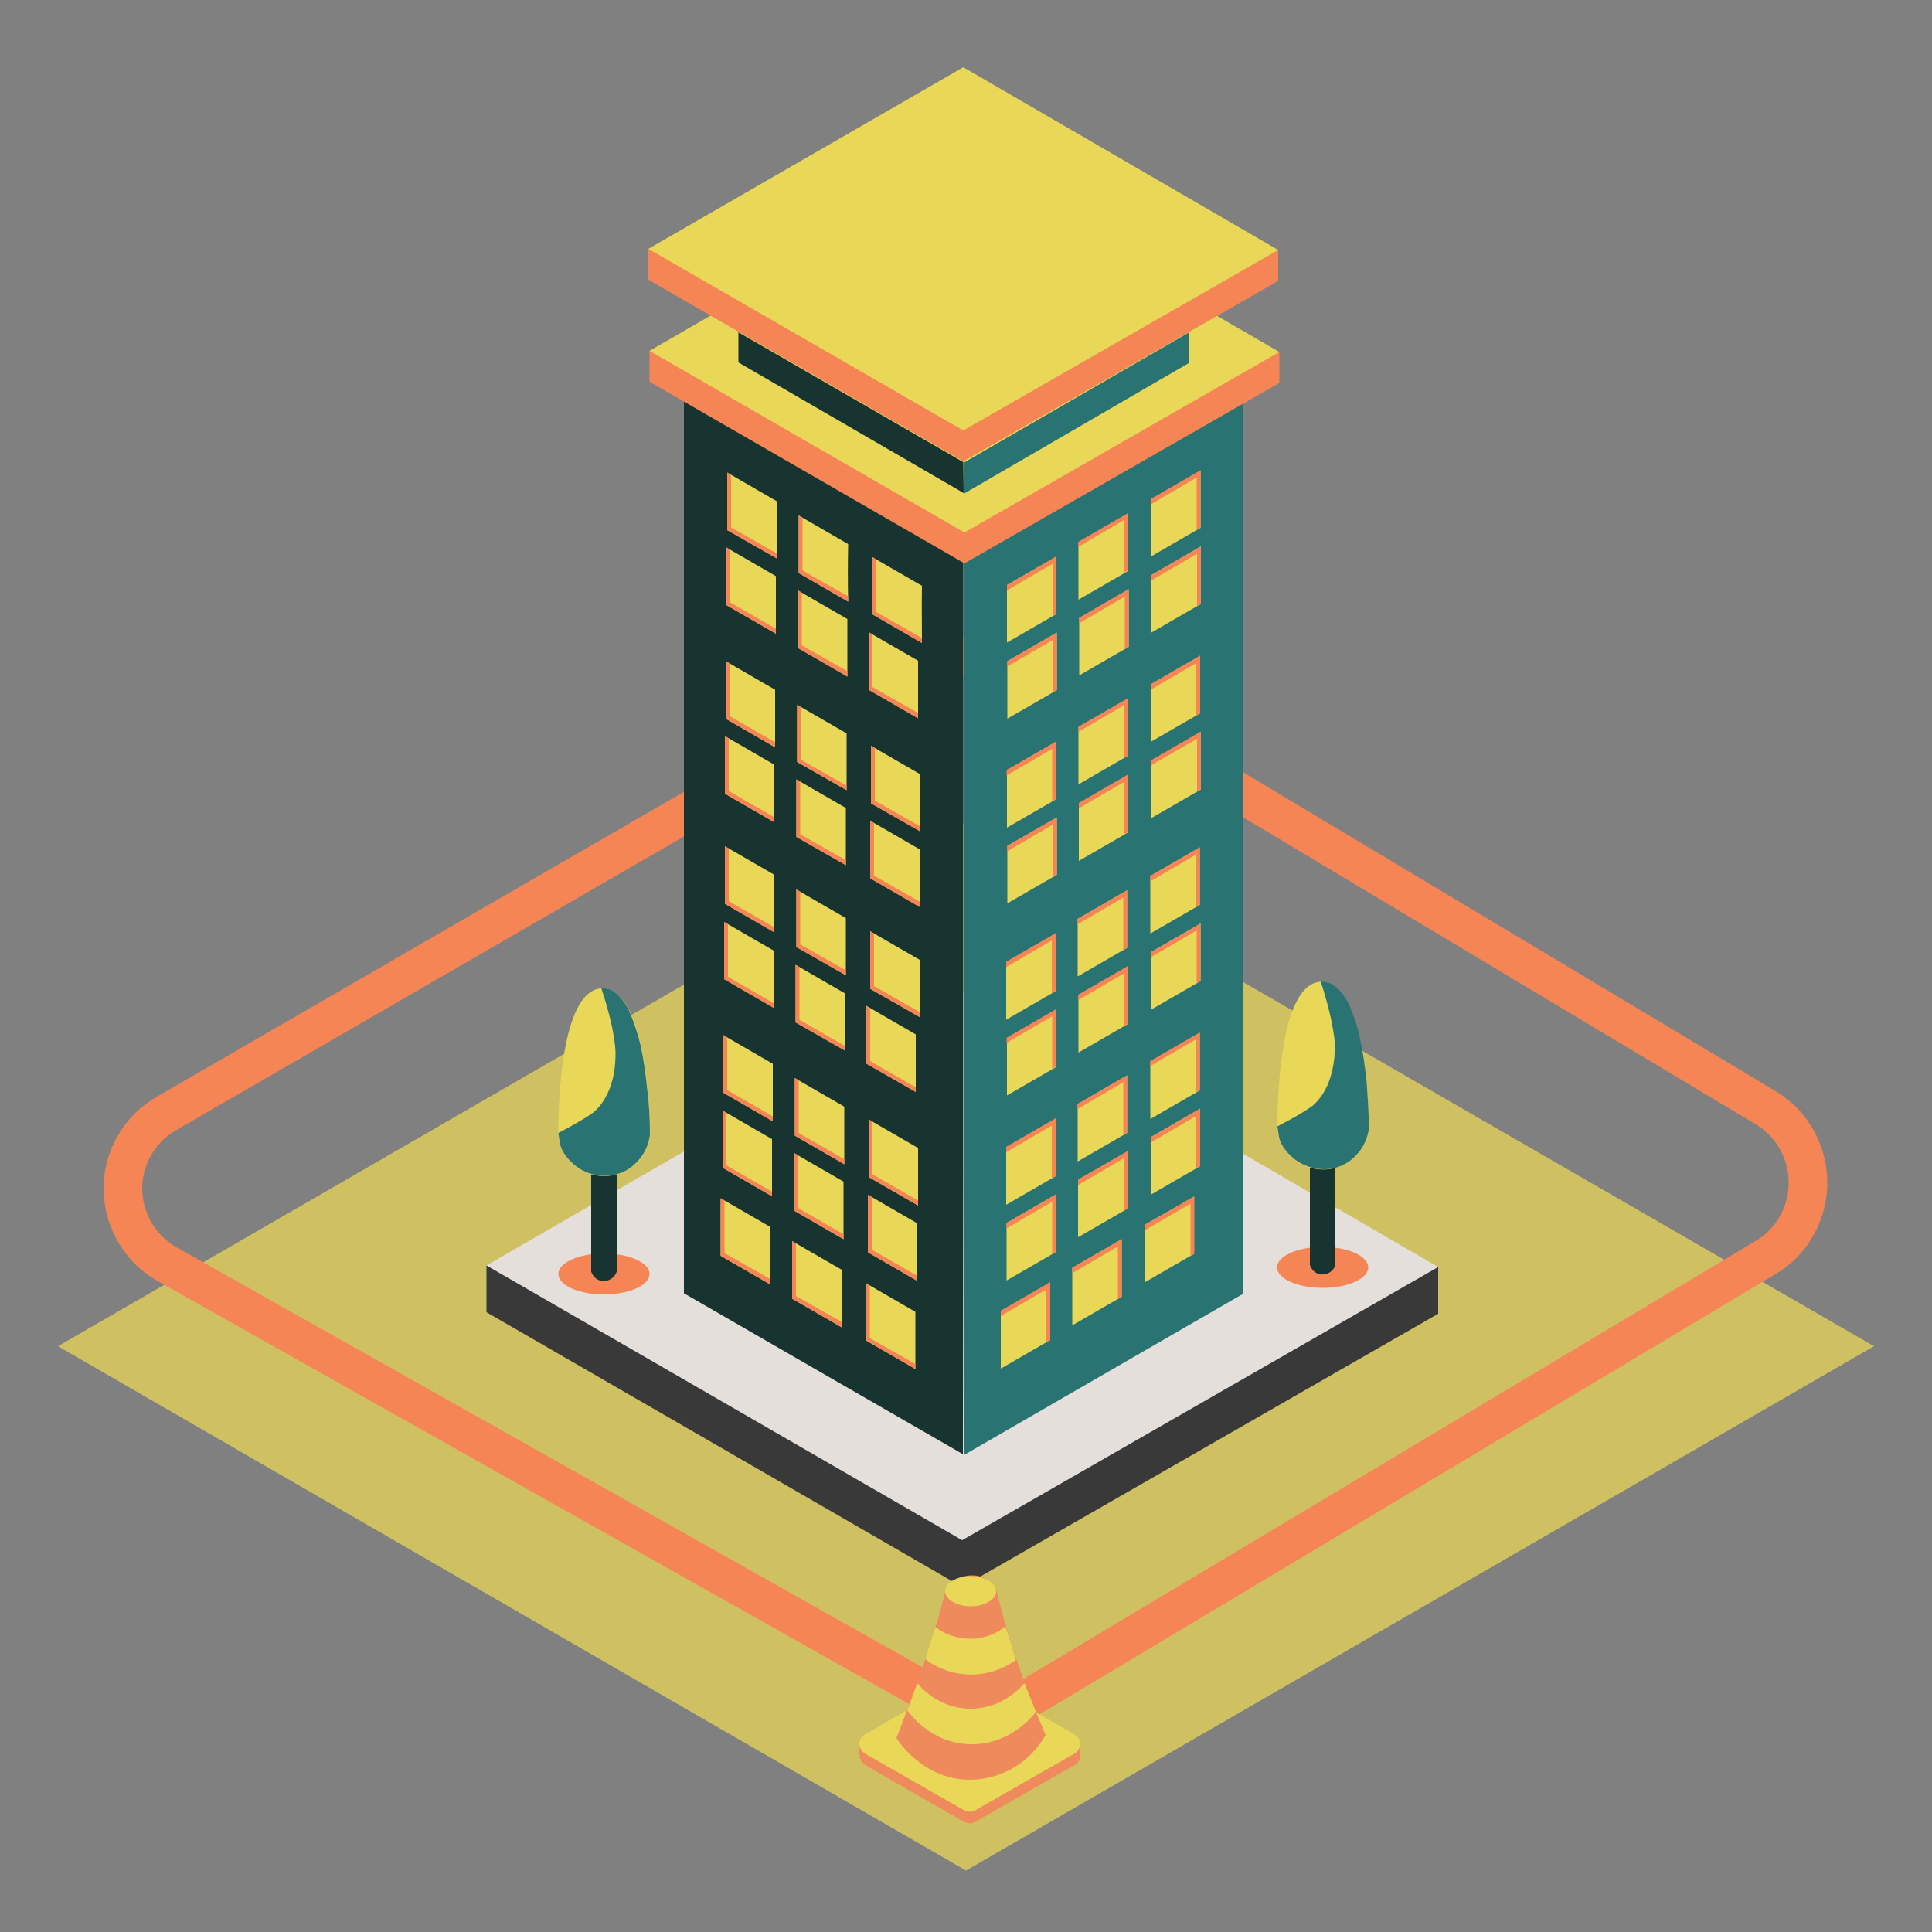 <?xml version="1.0" encoding="utf-8"?>
<!-- Generator: Adobe Illustrator 25.0.0, SVG Export Plug-In . SVG Version: 6.00 Build 0)  -->
<svg version="1.1" id="Layer_1" xmlns="http://www.w3.org/2000/svg" xmlns:xlink="http://www.w3.org/1999/xlink" x="0px" y="0px"
	 viewBox="0 0 500 500" style="enable-background:new 0 0 500 500;" xml:space="preserve">
<rect x="0" y="0" width="500" height="500" fill="#808080" stroke="none"/>
<path style="opacity:0.75;fill:#E9D758;enable-background:new    ;" d="M250,484.1L15,348.4l234.9-135.7L485,348.4L250,484.1z"/>
<path style="fill:none;stroke:#F58555;stroke-width:10;stroke-miterlimit:10;" d="M243.5,439.9L43.3,327.2
	c-10.8-6.1-14.7-19.8-8.6-30.6c2-3.5,4.8-6.4,8.3-8.4l200.4-115.9c7.2-4,15.8-4,22.9,0.2L457,286.7c10.6,6.4,14.1,20.2,7.7,31
	c-1.8,3.1-4.6,5.9-7.7,7.7L266.1,439.6C259.1,443.8,250.5,443.8,243.5,439.9z"/>
<g>
	<g id="Layer_7">
		<path style="fill:#FFFFFF;" d="M246.9,268.9l124.4,68.9l-124.4,68.9l-119.4-69L246.9,268.9z"/>
		<path style="fill:#39393A;" d="M372.2,340v-12.1l0,0l-246.3-0.4v12.1l123.1,71.1L372.2,340z"/>
		<path style="fill:#E4DFDA;" d="M372.2,327.9l-123.2-71.5c-41,23.7-82,47.4-123.1,71.1l123.1,71.1L372.2,327.9z"/>
		<path style="fill:#297373;" d="M249.4,376.6l44.5-25.7l27.7-16V85.8l-30.3,17.5l-42,24.2c0,37.1,0,74.1,0,111.2c0,21,0,42,0,63
			L249.4,376.6z"/>
		<path style="fill:#173431;" d="M249.3,376.4l-40.6-23.4l-31.7-18.3V85.6l38.8,22.4l33.4,19.3V376.4z"/>
		<path style="fill:#F58555;" d="M331.1,99.1v-8l0,0l-163-0.3v8l81.5,47L331.1,99.1z"/>
		<path style="fill:#173431;" d="M305.6,93.8v-5.5l0,0l-111.9-0.2v5.5l55.9,32.3L305.6,93.8z"/>
		<ellipse style="fill:#F58555;" cx="156.3" cy="329.7" rx="11.8" ry="5.3"/>
		<path style="fill:#173431;" d="M159.6,329.1c-0.6,1.8-2.5,2.8-4.3,2.3c-1.1-0.3-1.9-1.2-2.3-2.3v-25.2h6.6V329.1z"/>
		<path style="fill:#E9D758;" d="M168.2,293.7c-0.7,6.5-6.5,11.3-13.1,10.6c-5.7-0.6-10.2-5.2-10.6-11c0-4.3,0.1-35.2,10.3-37.4
			c0.7-0.2,1.5-0.2,2.2,0C167.4,258.1,168.2,289.3,168.2,293.7z"/>
		<path style="fill:#297373;" d="M168.2,293.7c-0.3,2.2-1.1,4.2-2.4,5.9c-1,1.3-2.2,2.4-3.6,3.2c-1.7,1-3.7,1.5-5.7,1.5
			c-2.6,0-5.2-0.8-7.3-2.4c-0.3-0.2-3.8-2.9-4.3-6.1c-0.1-0.4-0.4-2.6-0.4-2.6l0,0c7.5-3.9,9.3-5.5,9.3-5.5c5.3-4.8,5.5-12.6,5.5-15
			c0,0,0.2-5.3-3.7-17l0,0c0.6,0,1.3,0.1,1.9,0.3c0.5,0.1,0.9,0.3,1.3,0.6c2.5,1.5,4.1,5.2,4.1,5.2c1.2,2.8,2.2,5.8,2.9,8.8
			c0.8,3.7,1.3,7.5,1.7,11.3C167.9,285,168.2,289,168.2,293.7z"/>
		<ellipse style="fill:#F58555;" cx="342.3" cy="328" rx="11.8" ry="5.3"/>
		<path style="fill:#173431;" d="M345.6,327.4c-0.6,1.8-2.5,2.8-4.3,2.3c-1.1-0.3-1.9-1.2-2.3-2.3v-25.2h6.6V327.4z"/>
		<path style="fill:#E9D758;" d="M354.3,292c-0.7,6.5-6.5,11.3-13.1,10.6c-5.7-0.6-10.2-5.2-10.6-11c0-4.3,0.1-35.2,10.3-37.4
			c0.7-0.2,1.5-0.2,2.2,0C353.5,256.4,354.2,287.6,354.3,292z"/>
		<path style="fill:#297373;" d="M354.3,292c-0.3,2.1-1.1,4.2-2.4,5.9c-1,1.3-2.2,2.4-3.6,3.2c-1.7,1-3.7,1.5-5.7,1.5
			c-2.6,0-5.2-0.9-7.3-2.4c-0.3-0.2-3.8-2.9-4.3-6.1c-0.1-0.4-0.4-2.6-0.4-2.6l0,0c7.5-3.9,9.3-5.5,9.3-5.5c5.3-4.8,5.5-12.6,5.6-15
			c0,0,0.1-5.3-3.7-17l0,0c0.6,0,1.3,0.1,1.9,0.3c0.4,0.1,0.9,0.3,1.3,0.6c2.5,1.5,4.2,5.2,4.2,5.2c1.2,2.8,2.2,5.8,2.8,8.8
			c0.8,3.7,1.3,7.5,1.7,11.3C353.9,283.2,354.2,287.2,354.3,292z"/>
		<path style="fill:#E9D758;" d="M331.1,91.1l-81.6-47.3l-81.4,47l81.5,47L331.1,91.1z"/>
		<path style="fill:#F58555;" d="M330.8,72.7v-8l0,0l-163-0.3v8l81.5,47L330.8,72.7z"/>
		<path style="fill:#E9D758;" d="M330.8,64.7l-81.5-47.3l-81.5,47l81.5,47L330.8,64.7z"/>
		<path style="fill:#173431;" d="M249.4,127.6l-58.3-33.8v-7.8l58.2,33.6L249.4,127.6z"/>
		<path style="fill:#297373;" d="M249.4,127.8L307.6,94v-7.9l-58.1,33.6C249.5,122.4,249.4,125.1,249.4,127.8z"/>
		<path style="fill:#E9D758;" d="M201,144.5l-12.8-7.3v-14.9l12.8,7.4C201,134.7,201,139.6,201,144.5z"/>
		<path style="fill:#F58555;" d="M201,144.5l-12.8-7.3v-14.9l1,0.6c0,4.5,0,9.1,0,13.6l11.8,6.7V144.5z"/>
		<path style="fill:#E9D758;" d="M219.5,155.7l-12.8-7.4v-14.9l12.8,7.4C219.4,145.8,219.4,150.7,219.5,155.7z"/>
		<path style="fill:#F58555;" d="M219.5,155.7l-12.8-7.4v-14.9l1,0.6c0,4.5,0,9.1,0,13.6c3.9,2.3,7.9,4.5,11.8,6.7L219.5,155.7z"/>
		<path style="fill:#E9D758;" d="M238.6,166.4l-12.8-7.4v-14.8l12.8,7.4C238.5,156.5,238.6,161.5,238.6,166.4z"/>
		<path style="fill:#F58555;" d="M238.6,166.4l-12.8-7.4v-14.8l1,0.6c0,4.5,0,9.1,0,13.6l11.8,6.7V166.4z"/>
		<path style="fill:#E9D758;" d="M200.8,164l-12.8-7.4v-14.9l12.8,7.4C200.8,154.1,200.8,159.1,200.8,164z"/>
		<path style="fill:#F58555;" d="M200.8,164l-12.8-7.4v-14.9l1,0.6c0,4.5,0,9.1,0,13.6l11.8,6.8V164z"/>
		<path style="fill:#E9D758;" d="M219.3,175.1l-12.8-7.4v-14.9l12.8,7.4C219.3,165.2,219.3,170.2,219.3,175.1z"/>
		<path style="fill:#F58555;" d="M219.3,175.1l-12.8-7.4v-14.9l1,0.6c0,4.5,0,9.1,0,13.6l11.8,6.7V175.1z"/>
		<path style="fill:#E9D758;" d="M237.6,185.9l-12.8-7.4v-14.9l12.8,7.4C237.6,176,237.6,180.9,237.6,185.9z"/>
		<path style="fill:#F58555;" d="M237.6,185.9l-12.8-7.4v-14.9l1,0.6c0,4.5,0,9.1,0,13.6l11.8,6.7V185.9z"/>
		<path style="fill:#E9D758;" d="M200.6,193.4l-12.8-7.4v-14.9l12.8,7.4C200.6,183.5,200.6,188.4,200.6,193.4z"/>
		<path style="fill:#F58555;" d="M200.6,193.4l-12.8-7.4v-14.9l1,0.6c0,4.5,0,9.1,0,13.6l11.8,6.8V193.4z"/>
		<path style="fill:#E9D758;" d="M219.1,204.5l-12.8-7.3v-14.8l12.8,7.4C219.1,194.6,219.1,199.5,219.1,204.5z"/>
		<path style="fill:#F58555;" d="M219.1,204.5l-12.8-7.3v-14.8l1,0.6c0,4.5,0,9.1,0,13.6c3.9,2.3,7.9,4.5,11.8,6.7L219.1,204.5z"/>
		<path style="fill:#E9D758;" d="M238.2,215.2l-12.8-7.3V193l12.8,7.4C238.2,205.4,238.2,210.3,238.2,215.2z"/>
		<path style="fill:#F58555;" d="M238.2,215.2l-12.8-7.3V193l1,0.6c0,4.5,0,9.1,0,13.6l11.8,6.7V215.2z"/>
		<path style="fill:#E9D758;" d="M200.4,212.8l-12.8-7.4v-14.9l12.8,7.4C200.4,203,200.4,207.9,200.4,212.8z"/>
		<path style="fill:#F58555;" d="M200.4,212.8l-12.8-7.4v-14.9l1,0.6c0,4.5,0,9.1,0,13.6l11.8,6.8V212.8z"/>
		<path style="fill:#E9D758;" d="M218.9,223.9l-12.8-7.3v-14.9l12.8,7.4C218.9,214.1,218.9,219,218.9,223.9z"/>
		<path style="fill:#F58555;" d="M218.9,223.9l-12.8-7.3v-14.9l1,0.6c0,4.5,0,9.1,0,13.6l11.8,6.7V223.9z"/>
		<path style="fill:#E9D758;" d="M238,234.7l-12.8-7.4v-14.9l12.8,7.4C238,224.8,238,229.7,238,234.7z"/>
		<path style="fill:#F58555;" d="M238,234.7l-12.8-7.4v-14.9l1,0.6c0,4.5,0,9.1,0,13.6c3.9,2.3,7.9,4.5,11.8,6.7L238,234.7z"/>
		<path style="fill:#E9D758;" d="M200.4,241.3l-12.8-7.4v-14.9l12.8,7.4C200.4,231.4,200.4,236.4,200.4,241.3z"/>
		<path style="fill:#F58555;" d="M200.4,241.3l-12.8-7.4v-14.9l1,0.6c0,4.5,0,9.1,0,13.6l11.8,6.8V241.3z"/>
		<path style="fill:#E9D758;" d="M218.9,252.4l-12.8-7.3v-14.9l12.8,7.4C218.9,242.5,218.9,247.5,218.9,252.4z"/>
		<path style="fill:#F58555;" d="M218.9,252.4l-12.8-7.3v-14.9l1,0.6c0,4.5,0,9.1,0,13.6l11.8,6.7L218.9,252.4z"/>
		<path style="fill:#E9D758;" d="M238,263.2l-12.8-7.3V241l12.8,7.4C238,253.3,238,258.2,238,263.2z"/>
		<path style="fill:#F58555;" d="M238,263.2l-12.8-7.3V241l1,0.6c0,4.5,0,9.1,0,13.6l11.8,6.7V263.2z"/>
		<path style="fill:#E9D758;" d="M200.2,260.8l-12.8-7.4v-14.8l12.8,7.4C200.2,250.9,200.2,255.8,200.2,260.8z"/>
		<path style="fill:#F58555;" d="M200.2,260.8l-12.8-7.4v-14.8l1,0.6c0,4.5,0,9.1,0,13.6l11.8,6.8V260.8z"/>
		<path style="fill:#E9D758;" d="M218.7,271.9l-12.8-7.3v-14.9l12.8,7.4C218.7,262,218.7,266.9,218.7,271.9z"/>
		<path style="fill:#F58555;" d="M218.7,271.9l-12.8-7.3v-14.9l1,0.6c0,4.5,0,9.1,0,13.6l11.8,6.8V271.9z"/>
		<path style="fill:#E9D758;" d="M237,282.6l-12.8-7.4v-14.9l12.8,7.4C237,272.7,237,277.7,237,282.6z"/>
		<path style="fill:#F58555;" d="M237,282.6l-12.8-7.3v-14.9l1,0.6c0,4.5,0,9.1,0,13.6l11.8,6.8L237,282.6z"/>
		<path style="fill:#E9D758;" d="M200,290.2l-12.8-7.4v-14.9l12.8,7.4C200,280.3,200,285.2,200,290.2z"/>
		<path style="fill:#F58555;" d="M200,290.2l-12.8-7.4v-14.9l1,0.6c0,4.5,0,9.1,0,13.6l11.8,6.8V290.2z"/>
		<path style="fill:#E9D758;" d="M218.5,301.3l-12.8-7.4v-14.9l12.8,7.4C218.5,291.4,218.5,296.3,218.5,301.3z"/>
		<path style="fill:#F58555;" d="M218.5,301.3l-12.8-7.4v-14.9l1,0.6c0,4.5,0,9.1,0,13.6l11.8,6.8L218.5,301.3z"/>
		<path style="fill:#E9D758;" d="M237.6,312l-12.8-7.4v-14.9l12.8,7.4C237.6,302.1,237.6,307.1,237.6,312z"/>
		<path style="fill:#F58555;" d="M237.6,312l-12.8-7.4v-14.9l1,0.6c0,4.5,0,9.1,0,13.6l11.8,6.8V312z"/>
		<path style="fill:#E9D758;" d="M199.8,309.6l-12.8-7.4v-14.8l12.8,7.4C199.8,299.7,199.8,304.7,199.8,309.6z"/>
		<path style="fill:#F58555;" d="M199.8,309.6l-12.8-7.4v-14.8l1,0.6c0,4.5,0,9.1,0,13.6l11.8,6.8V309.6z"/>
		<path style="fill:#E9D758;" d="M218.3,320.7l-12.8-7.4v-14.9l12.8,7.4C218.3,310.8,218.3,315.8,218.3,320.7z"/>
		<path style="fill:#F58555;" d="M218.3,320.7l-12.8-7.4v-14.9l1,0.6c0,4.5,0,9.1,0,13.6l11.8,6.8V320.7z"/>
		<path style="fill:#E9D758;" d="M237.4,331.5l-12.8-7.4v-14.9l12.8,7.4C237.4,321.6,237.4,326.5,237.4,331.5z"/>
		<path style="fill:#F58555;" d="M237.4,331.5l-12.8-7.4v-14.9l1,0.6c0,4.5,0,9.1,0,13.6l11.8,6.8V331.5z"/>
		<path style="fill:#E9D758;" d="M273.4,144l-12.8,7.4v14.9l12.8-7.4C273.4,153.9,273.4,149,273.4,144z"/>
		<path style="fill:#F58555;" d="M260.6,151.4l12.8-7.4v14.9l-1,0.6c0-4.5,0-9.1,0-13.6l-11.8,6.9L260.6,151.4z"/>
		<path style="fill:#E9D758;" d="M291.9,132.9l-12.8,7.4v14.9l12.8-7.4C291.9,142.8,291.9,137.8,291.9,132.9z"/>
		<path style="fill:#F58555;" d="M279.1,140.2l12.8-7.4v14.8l-1,0.6c0-4.5,0-9.1,0-13.6l-11.8,6.9L279.1,140.2z"/>
		<path style="fill:#E9D758;" d="M310.7,121.8l-12.8,7.4V144l12.8-7.4C310.7,131.7,310.7,126.7,310.7,121.8z"/>
		<path style="fill:#F58555;" d="M297.9,129.1l12.8-7.4v14.9l-1,0.6v-13.6l-11.8,6.9V129.1z"/>
		<path style="fill:#E9D758;" d="M273.5,163.7l-12.8,7.4v14.9l12.8-7.4C273.5,173.5,273.5,168.6,273.5,163.7z"/>
		<path style="fill:#F58555;" d="M260.7,171.1l12.8-7.4v14.9l-1,0.6c0-4.5,0-9.1,0-13.6l-11.8,6.9L260.7,171.1z"/>
		<path style="fill:#E9D758;" d="M292.1,152.5l-12.8,7.4v14.9l12.8-7.4C292.1,162.4,292.1,157.5,292.1,152.5z"/>
		<path style="fill:#F58555;" d="M279.3,159.9l12.8-7.4v14.9l-1,0.6v-13.6l-11.8,6.9V159.9z"/>
		<path style="fill:#E9D758;" d="M310.8,141.4l-12.8,7.4v14.9l12.8-7.4C310.8,151.3,310.8,146.4,310.8,141.4z"/>
		<path style="fill:#F58555;" d="M298,148.8l12.8-7.4v14.9l-1,0.6c0-4.5,0-9.1,0-13.6l-11.8,6.9L298,148.8z"/>
		<path style="fill:#E9D758;" d="M273.4,191.9l-12.8,7.4v14.9l12.8-7.4C273.3,201.8,273.4,196.9,273.4,191.9z"/>
		<path style="fill:#F58555;" d="M260.5,199.3l12.8-7.4v14.9l-1,0.6c0-4.5,0-9.1,0-13.6l-11.8,6.9L260.5,199.3z"/>
		<path style="fill:#E9D758;" d="M291.9,180.8l-12.8,7.3V203l12.8-7.4C291.9,190.7,291.9,185.7,291.9,180.8z"/>
		<path style="fill:#F58555;" d="M279.1,188.1l12.8-7.4v14.9l-1,0.5v-13.6l-11.8,6.9L279.1,188.1z"/>
		<path style="fill:#E9D758;" d="M310.6,169.7l-12.8,7.4v14.9l12.8-7.4C310.6,179.6,310.6,174.7,310.6,169.7z"/>
		<path style="fill:#F58555;" d="M297.8,177.1l12.8-7.4v14.9l-1,0.6v-13.6l-11.8,6.9V177.1z"/>
		<path style="fill:#E9D758;" d="M273.5,211.6l-12.8,7.3v14.9l12.8-7.4C273.5,221.5,273.5,216.5,273.5,211.6z"/>
		<path style="fill:#F58555;" d="M260.7,218.9l12.8-7.4v14.9l-1,0.6c0-4.6,0-9.1,0-13.6l-11.8,6.9L260.7,218.9z"/>
		<path style="fill:#E9D758;" d="M292,200.5l-12.8,7.4v14.9l12.8-7.4C292,210.4,292,205.4,292,200.5z"/>
		<path style="fill:#F58555;" d="M279.2,207.8l12.8-7.4v14.9l-1,0.6c0-4.5,0-9.1,0-13.6l-11.8,6.9L279.2,207.8z"/>
		<path style="fill:#E9D758;" d="M310.8,189.4l-12.8,7.4v14.9l12.8-7.4C310.8,199.3,310.8,194.3,310.8,189.4z"/>
		<path style="fill:#F58555;" d="M298,196.7l12.8-7.4v14.9l-1,0.6c0-4.5,0-9.1,0-13.6L298,198L298,196.7z"/>
		<path style="fill:#E9D758;" d="M273.2,241.6l-12.8,7.4v14.9l12.8-7.4C273.2,251.4,273.2,246.5,273.2,241.6z"/>
		<path style="fill:#F58555;" d="M260.4,248.9l12.8-7.4v14.9l-1,0.6v-13.6l-11.8,6.9V248.9z"/>
		<path style="fill:#E9D758;" d="M291.7,230.4l-12.8,7.4v14.9l12.8-7.4C291.7,240.3,291.7,235.4,291.7,230.4z"/>
		<path style="fill:#F58555;" d="M278.9,237.8l12.8-7.4v14.9l-1,0.6c0-4.5,0-9.1,0-13.6l-11.8,6.9L278.9,237.8z"/>
		<path style="fill:#E9D758;" d="M310.5,219.3l-12.8,7.4v14.9l12.8-7.4C310.5,229.2,310.5,224.3,310.5,219.3z"/>
		<path style="fill:#F58555;" d="M297.7,226.7l12.8-7.4v14.9l-1,0.6c0-4.5,0-9.1,0-13.6l-11.8,6.9L297.7,226.7z"/>
		<path style="fill:#E9D758;" d="M273.4,261.2l-12.8,7.4v14.9l12.8-7.4C273.4,271.1,273.4,266.2,273.4,261.2z"/>
		<path style="fill:#F58555;" d="M260.5,268.6l12.8-7.4V276l-1,0.6c0-4.5,0-9.1,0-13.6l-11.8,6.9L260.5,268.6z"/>
		<path style="fill:#E9D758;" d="M291.9,250.1l-12.8,7.4v14.9l12.8-7.4C291.9,260,291.9,255,291.9,250.1z"/>
		<path style="fill:#F58555;" d="M279.1,257.4l12.8-7.4v14.9l-1,0.6c0-4.5,0-9.1,0-13.6l-11.8,6.9L279.1,257.4z"/>
		<path style="fill:#E9D758;" d="M310.7,239l-12.8,7.4v14.9l12.8-7.4C310.7,248.9,310.7,243.9,310.7,239z"/>
		<path style="fill:#F58555;" d="M297.9,246.4l12.8-7.4v14.9l-1,0.6v-13.7l-11.8,6.9V246.4z"/>
		<path style="fill:#E9D758;" d="M273.2,289.5l-12.8,7.4v14.9l12.8-7.4C273.2,299.4,273.2,294.4,273.2,289.5z"/>
		<path style="fill:#F58555;" d="M260.4,296.8l12.8-7.4v14.9l-1,0.6c0-4.5,0-9.1,0-13.6l-11.8,6.9L260.4,296.8z"/>
		<path style="fill:#E9D758;" d="M291.7,278.3l-12.8,7.4v14.9l12.8-7.4C291.7,288.2,291.7,283.3,291.7,278.3z"/>
		<path style="fill:#F58555;" d="M278.9,285.7l12.8-7.4v14.8l-1,0.6c0-4.5,0-9.1,0-13.6l-11.8,6.9L278.9,285.7z"/>
		<path style="fill:#E9D758;" d="M310.5,267.3l-12.8,7.4v14.9l12.8-7.4C310.5,277.1,310.5,272.2,310.5,267.3z"/>
		<path style="fill:#F58555;" d="M297.7,274.6l12.8-7.4v14.9l-1,0.6V269l-11.8,6.9V274.6z"/>
		<path style="fill:#E9D758;" d="M273.3,309.1l-12.8,7.4v14.9l12.8-7.4C273.3,319,273.3,314.1,273.3,309.1z"/>
		<path style="fill:#F58555;" d="M260.5,316.5l12.8-7.4V324l-1,0.6c0-4.5,0-9.1,0-13.6l-11.8,6.9L260.5,316.5z"/>
		<path style="fill:#E9D758;" d="M291.8,298l-12.8,7.3v14.9l12.8-7.4C291.8,307.9,291.8,302.9,291.8,298z"/>
		<path style="fill:#F58555;" d="M279,305.3l12.8-7.4v14.9l-1,0.6v-13.6l-11.8,6.9V305.3z"/>
		<path style="fill:#E9D758;" d="M310.6,286.9l-12.8,7.4v14.9l12.8-7.4C310.6,296.8,310.6,291.9,310.6,286.9z"/>
		<path style="fill:#F58555;" d="M297.8,294.3l12.8-7.4v14.9l-1,0.6c0-4.5,0-9.1,0-13.6l-11.8,6.9L297.8,294.3z"/>
		<path style="fill:#E9D758;" d="M199.3,332.4l-12.8-7.4v-14.9l12.8,7.4C199.3,322.5,199.3,327.5,199.3,332.4z"/>
		<path style="fill:#F58555;" d="M199.3,332.4l-12.8-7.4v-14.9l1,0.6c0,4.5,0,9.1,0,13.6l11.8,6.7L199.3,332.4z"/>
		<path style="fill:#E9D758;" d="M217.8,343.5l-12.8-7.4v-14.9l12.8,7.4C217.8,333.6,217.8,338.6,217.8,343.5z"/>
		<path style="fill:#F58555;" d="M217.8,343.5l-12.8-7.4v-14.9l1,0.6c0,4.5,0,9.1,0,13.6l11.8,6.7V343.5z"/>
		<path style="fill:#E9D758;" d="M236.9,354.3l-12.8-7.4v-14.8l12.8,7.4C236.9,344.4,236.9,349.3,236.9,354.3z"/>
		<path style="fill:#F58555;" d="M236.9,354.3l-12.8-7.4v-14.8l1,0.6c0,4.5,0,9.1,0,13.6l11.8,6.7V354.3z"/>
		<path style="fill:#E9D758;" d="M271.8,331.9l-12.8,7.4v14.9l12.8-7.4C271.8,341.8,271.8,336.8,271.8,331.9z"/>
		<path style="fill:#F58555;" d="M259,339.2l12.8-7.4v14.9l-1,0.6c0-4.5,0-9.1,0-13.6l-11.8,6.9L259,339.2z"/>
		<path style="fill:#E9D758;" d="M290.3,320.7l-12.8,7.4V343l12.8-7.4C290.3,330.6,290.3,325.7,290.3,320.7z"/>
		<path style="fill:#F58555;" d="M277.5,328.1l12.8-7.4v14.9l-1,0.6v-13.6l-11.8,6.9V328.1z"/>
		<path style="fill:#E9D758;" d="M309,309.7l-12.8,7.3v14.9l12.8-7.4C309,319.5,309,314.6,309,309.7z"/>
		<path style="fill:#F58555;" d="M296.3,317l12.8-7.4v14.9l-1,0.6c0-4.6,0-9.1,0-13.6l-11.8,6.9L296.3,317z"/>
	</g>
</g>
<g id="pylon">
	<path style="fill:#EF8A5D;" d="M278.1,456.8l-25.7,14.7c-0.9,0.5-2,0.5-2.9,0l-25.6-14.7c-1.3-0.8-1.9-2.6-1-3.9
		c0.2-0.4,0.6-0.8,1-1l25.7-14.8c0.9-0.5,2-0.5,2.9,0l25.7,14.8c1.3,0.8,1.9,2.6,1,3.9C278.9,456.2,278.6,456.6,278.1,456.8z"/>
	<path style="fill:#EF8A5D;" d="M229.8,450.8h-7.4v3.4h7.4V450.8z"/>
	<path style="fill:#EF8A5D;" d="M279.5,450.8h-7.4v3.4h7.4V450.8z"/>
	<path style="fill:#E9D758;" d="M278.1,453.8l-25.7,14.7c-0.9,0.5-2,0.5-2.9,0l-25.7-14.7c-1.3-0.8-1.9-2.6-1-3.9
		c0.2-0.4,0.6-0.8,1-1l25.7-14.8c0.9-0.5,2-0.5,2.9,0l25.7,14.8c1.3,0.8,1.9,2.6,1,3.9C278.9,453.2,278.6,453.5,278.1,453.8z"/>
	<path style="fill:#EF8A5D;" d="M270.6,449c-3.9,7-11.3,11.5-19.4,11.6c-12.3,0.1-18.9-10.3-19.2-10.8c0,0,3.1-8,5.4-14.3
		c4.4-12.1,7.3-23.7,7.3-23.7s1.1-1.7,2.2-2.5c1.9-1.6,4.2-1.6,4.6-1.6c0.5,0,2.6,0,4.2,1.3c1,0.8,2.2,2.5,2.2,2.5
		s2.6,11.7,7.3,23.9C267.3,441.4,270.6,449,270.6,449z"/>
	<path style="fill:#E9D758;" d="M268.1,443c-0.5,0.7-6.5,8.6-17,8.4c-10.1-0.2-15.6-7.9-16.3-8.7l2.6-7.1c0.6,0.7,5.5,6.7,13.9,6.6
		c8.3,0,13.2-5.9,13.8-6.6C266.1,438,267.1,440.5,268.1,443z"/>
	<path style="fill:#E9D758;" d="M262.9,429.6c-7,5.1-16.5,5-23.4-0.2c0.8-2.8,1.7-5.5,2.6-8.3c5.4,4.1,13,4,18.1-0.2
		C261.2,423.8,262.1,426.7,262.9,429.6z"/>
	<path style="fill:#E9D758;" d="M251.2,415.7c3.7,0,6.6-1.8,6.6-3.9s-3-3.9-6.6-3.9c-3.7,0-6.6,1.8-6.6,3.9S247.6,415.7,251.2,415.7
		z"/>
</g>
</svg>
